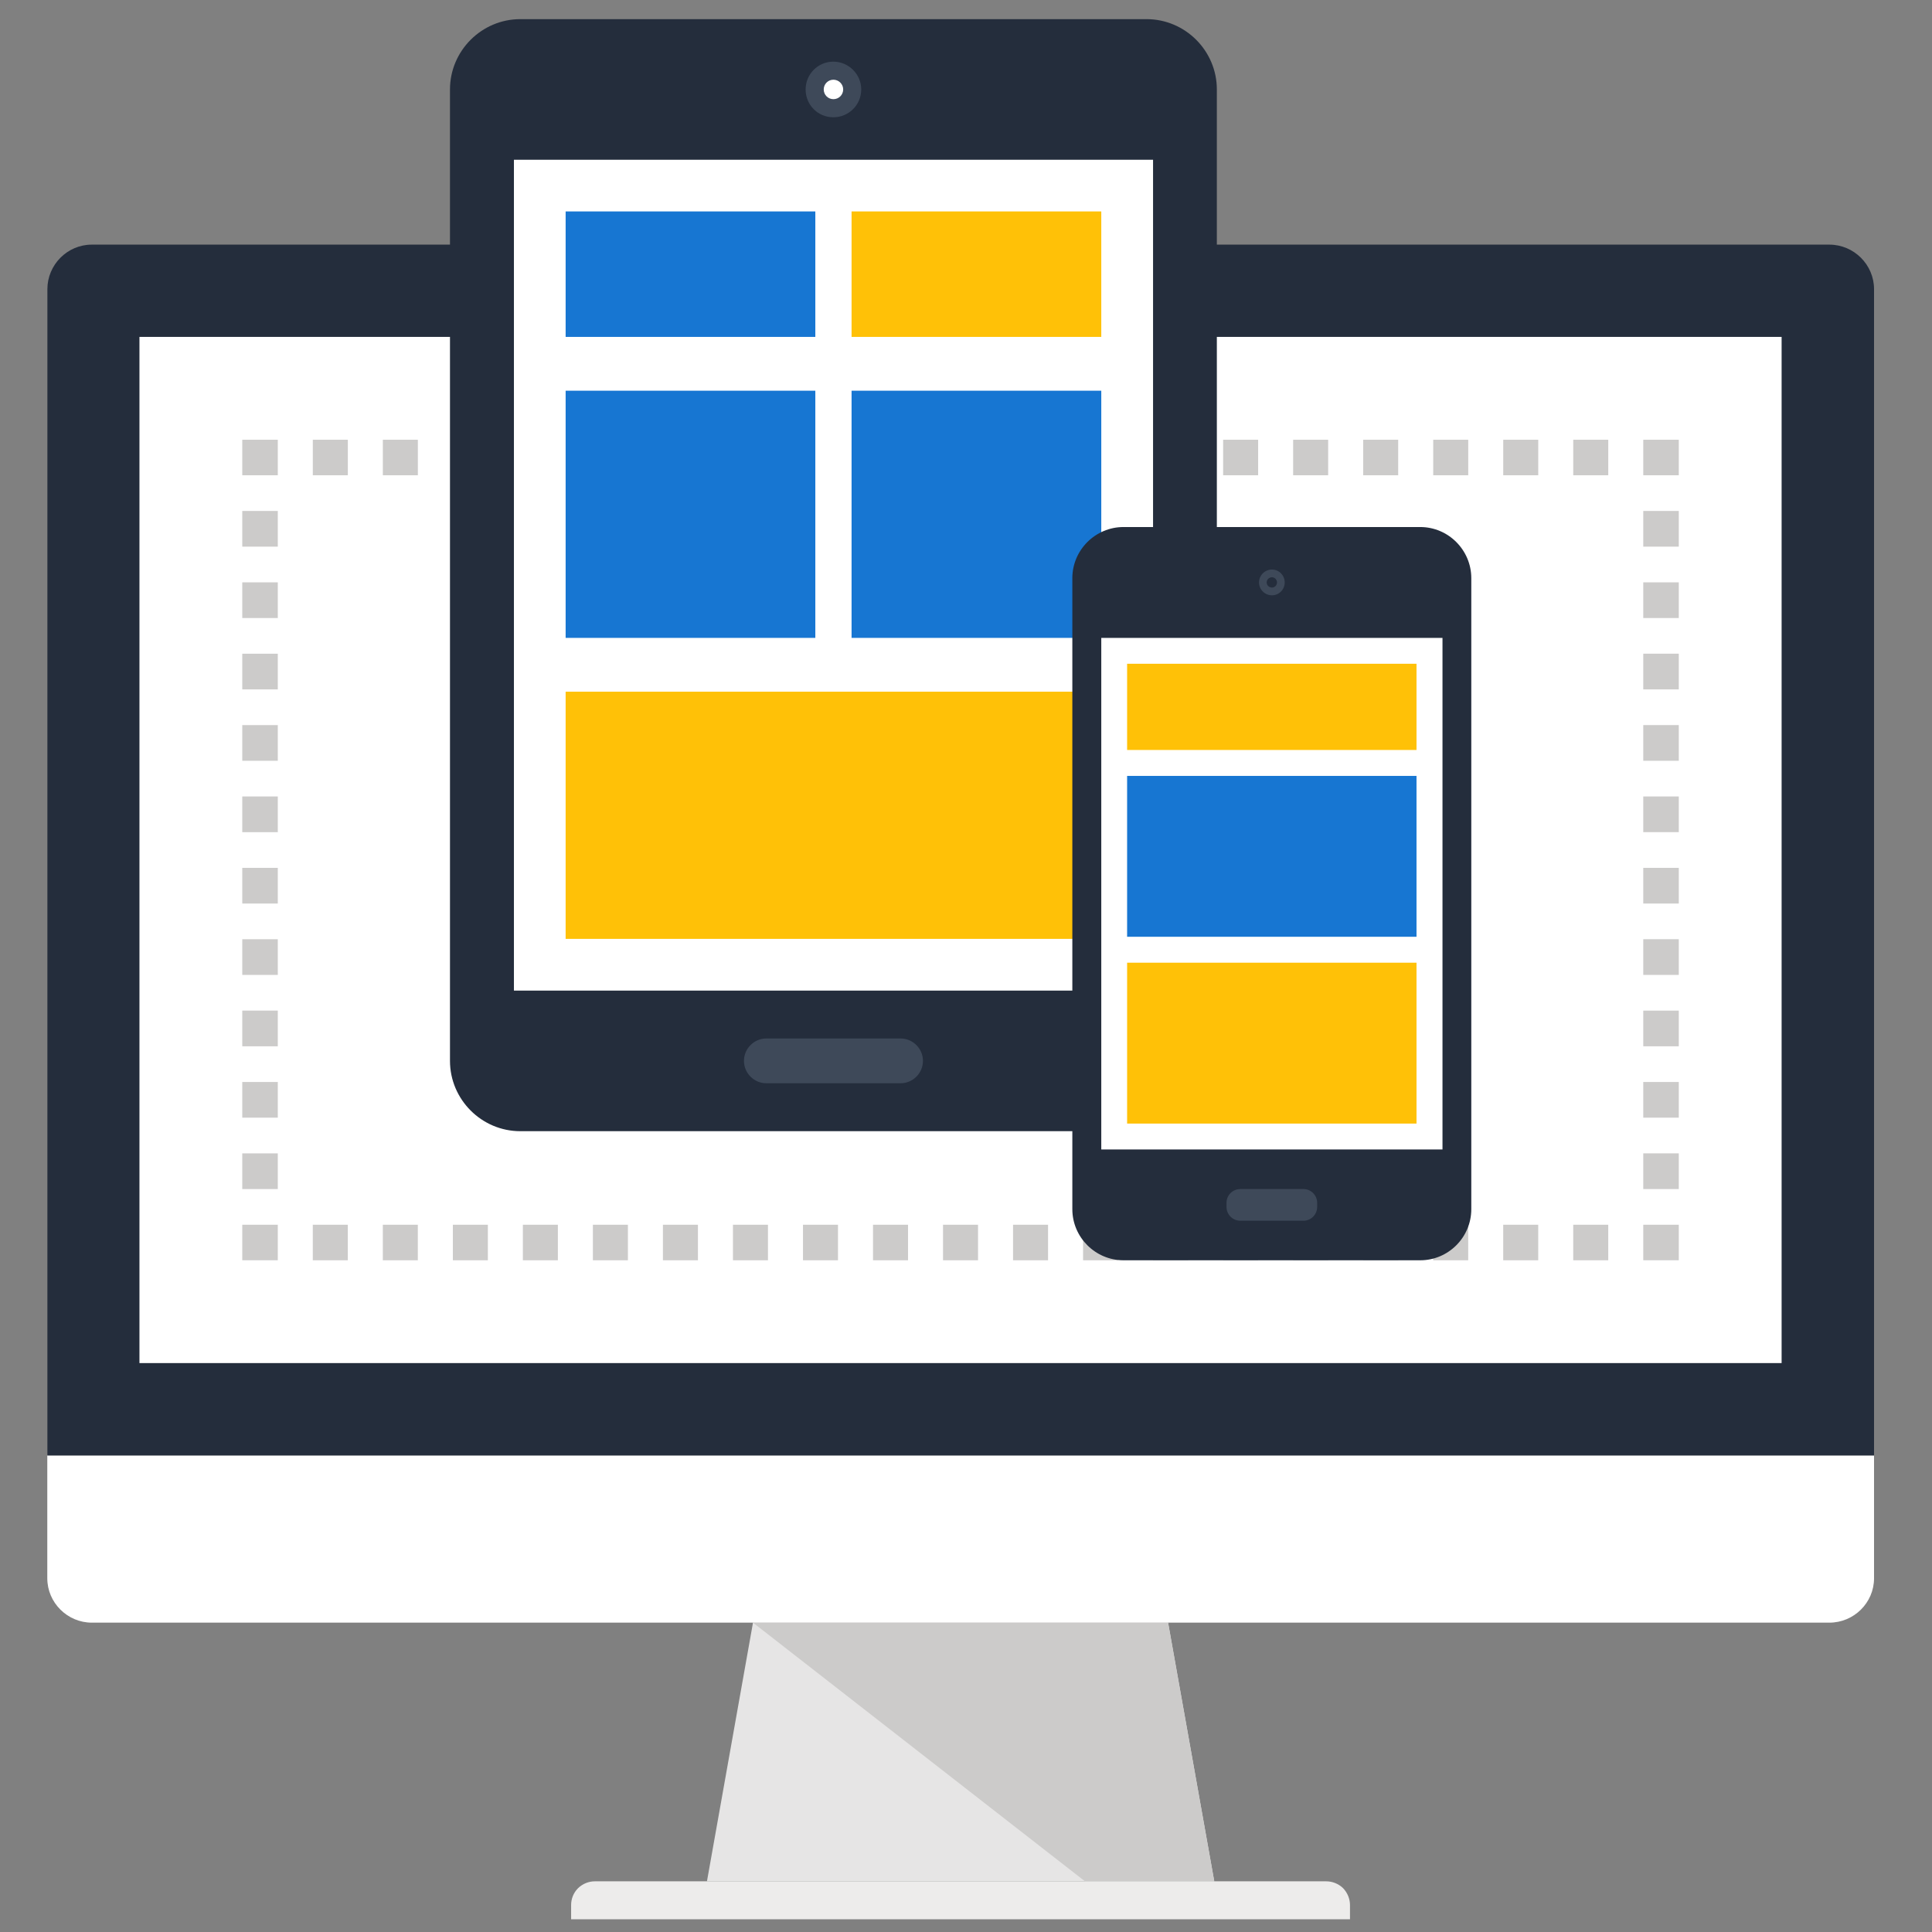 <?xml version="1.0" encoding="iso-8859-1"?>
<!-- Generator: Adobe Illustrator 16.0.0, SVG Export Plug-In . SVG Version: 6.00 Build 0)  -->
<!DOCTYPE svg PUBLIC "-//W3C//DTD SVG 1.1//EN" "http://www.w3.org/Graphics/SVG/1.1/DTD/svg11.dtd">
<svg version="1.1" id="Calque_1" xmlns="http://www.w3.org/2000/svg" xmlns:xlink="http://www.w3.org/1999/xlink" x="0px" y="0px"
	 width="100px" height="100px" viewBox="0 0 100 100" style="enable-background:new 0 0 100 100;" xml:space="preserve">
<rect x="0" y="0" width="100" height="100" fill="#808080" stroke="none"/>
<g>
	<g>
		<g>
			<polygon style="fill:#E6E5E5;" points="62.85,97.376 36.592,97.376 38.975,83.988 60.46,83.988 			"/>
			<polygon style="fill:#CCCBCA;" points="62.85,97.376 60.46,83.988 38.975,83.988 56.158,97.376 			"/>
			<path style="fill:#EDECEB;" d="M69.874,99.342H29.561v-0.737c0-0.312,0.115-0.627,0.358-0.871
				c0.243-0.237,0.561-0.357,0.867-0.357h37.86c0.31,0,0.633,0.12,0.875,0.357c0.232,0.244,0.354,0.559,0.354,0.871V99.342z"/>
		</g>
		<path style="fill:#FFFFFF;" d="M97,75.333v6.358c0,1.265-1.041,2.297-2.312,2.297H4.751c-1.259,0-2.303-1.032-2.303-2.297v-6.358
			H97z"/>
		<path style="fill:#242D3C;" d="M97,75.333V14.965c0-1.26-1.039-2.303-2.313-2.303H4.748c-1.262,0-2.295,1.043-2.295,2.303v60.368
			H97z"/>
		<rect x="7.218" y="17.438" style="fill:#FFFFFF;" width="84.998" height="53.115"/>
		<g>
			<rect x="12.54" y="63.392" style="fill:#CCCBCA;" width="1.839" height="1.839"/>
			<path style="fill:#CCCBCA;" d="M14.379,61.545H12.54v-1.847h1.839V61.545z M14.379,57.85H12.54v-1.847h1.839V57.85z
				 M14.379,54.156H12.54v-1.848h1.839V54.156z M14.379,50.461H12.54v-1.847h1.839V50.461z M14.379,46.767H12.54v-1.847h1.839
				V46.767z M14.379,43.073H12.54v-1.848h1.839V43.073z M14.379,39.378H12.54v-1.847h1.839V39.378z M14.379,35.683H12.54v-1.847
				h1.839V35.683z M14.379,31.989H12.54v-1.847h1.839V31.989z M14.379,28.294H12.54v-1.847h1.839V28.294z"/>
			<rect x="12.54" y="22.761" style="fill:#CCCBCA;" width="1.839" height="1.839"/>
			<path style="fill:#CCCBCA;" d="M83.243,24.6h-1.812v-1.839h1.812V24.6z M79.619,24.6h-1.812v-1.839h1.812V24.6z M75.995,24.6
				h-1.812v-1.839h1.812V24.6z M72.37,24.6h-1.812v-1.839h1.812V24.6z M68.745,24.6h-1.812v-1.839h1.812V24.6z M65.121,24.6h-1.812
				v-1.839h1.812V24.6z M61.496,24.6h-1.812v-1.839h1.812V24.6z M57.873,24.6H56.06v-1.839h1.812V24.6z M54.248,24.6h-1.812v-1.839
				h1.812V24.6z M50.624,24.6h-1.812v-1.839h1.812V24.6z M46.999,24.6h-1.812v-1.839h1.812V24.6z M43.374,24.6h-1.812v-1.839h1.812
				V24.6z M39.75,24.6h-1.812v-1.839h1.812V24.6z M36.125,24.6h-1.812v-1.839h1.812V24.6z M32.501,24.6h-1.812v-1.839h1.812V24.6z
				 M28.876,24.6h-1.812v-1.839h1.812V24.6z M25.252,24.6H23.44v-1.839h1.812V24.6z M21.628,24.6h-1.812v-1.839h1.812V24.6z
				 M18.004,24.6h-1.813v-1.839h1.813V24.6z"/>
			<rect x="85.055" y="22.761" style="fill:#CCCBCA;" width="1.839" height="1.839"/>
			<path style="fill:#CCCBCA;" d="M86.894,61.545h-1.839v-1.848h1.839V61.545z M86.894,57.85h-1.839v-1.847h1.839V57.85z
				 M86.894,54.156h-1.839v-1.847h1.839V54.156z M86.894,50.461h-1.839v-1.848h1.839V50.461z M86.894,46.767h-1.839v-1.847h1.839
				V46.767z M86.894,43.072h-1.839v-1.847h1.839V43.072z M86.894,39.378h-1.839V37.53h1.839V39.378z M86.894,35.683h-1.839v-1.848
				h1.839V35.683z M86.894,31.989h-1.839v-1.847h1.839V31.989z M86.894,28.294h-1.839v-1.847h1.839V28.294z"/>
			<rect x="85.055" y="63.392" style="fill:#CCCBCA;" width="1.839" height="1.839"/>
			<path style="fill:#CCCBCA;" d="M83.243,65.231H81.43v-1.839h1.812V65.231z M79.618,65.231h-1.812v-1.839h1.812V65.231z
				 M75.994,65.231h-1.812v-1.839h1.812V65.231z M72.37,65.231h-1.812v-1.839h1.812V65.231z M68.745,65.231h-1.812v-1.839h1.812
				V65.231z M65.121,65.231h-1.812v-1.839h1.812V65.231z M61.496,65.231h-1.812v-1.839h1.812V65.231z M57.872,65.231H56.06v-1.839
				h1.812V65.231z M54.247,65.231h-1.812v-1.839h1.812V65.231z M50.623,65.231h-1.812v-1.839h1.812V65.231z M46.999,65.231h-1.812
				v-1.839h1.812V65.231z M43.374,65.231h-1.812v-1.839h1.812V65.231z M39.75,65.231h-1.812v-1.839h1.812V65.231z M36.125,65.231
				h-1.812v-1.839h1.812V65.231z M32.5,65.231h-1.812v-1.839H32.5V65.231z M28.876,65.231h-1.812v-1.839h1.812V65.231z
				 M25.252,65.231h-1.812v-1.839h1.812V65.231z M21.627,65.231h-1.812v-1.839h1.812V65.231z M18.003,65.231H16.19v-1.839h1.813
				V65.231z"/>
		</g>
	</g>
	<g>
		<g>
			<path style="fill:#242D3C;" d="M62.983,54.911c0,2.002-1.637,3.639-3.638,3.639H26.93c-1.999,0-3.639-1.637-3.639-3.639V4.63
				c0-2.002,1.64-3.639,3.639-3.639h32.416c2.001,0,3.638,1.637,3.638,3.639V54.911z"/>
			<path style="fill:#3E4959;" d="M43.133,6.07c-0.799,0-1.434-0.638-1.434-1.441c0-0.786,0.634-1.438,1.434-1.438
				c0.793,0,1.445,0.652,1.445,1.438C44.579,5.432,43.927,6.07,43.133,6.07z"/>
			<path style="fill:#FFFFFF;" d="M43.137,5.133c-0.278,0-0.501-0.223-0.501-0.504c0-0.275,0.223-0.503,0.501-0.503
				c0.279,0,0.506,0.228,0.506,0.503C43.643,4.911,43.416,5.133,43.137,5.133z"/>
			<rect x="26.601" y="8.269" style="fill:#FFFFFF;" width="33.081" height="43.004"/>
			<path style="fill:#3E4959;" d="M47.772,54.911c0-0.636-0.522-1.159-1.157-1.159h-6.95c-0.635,0-1.158,0.523-1.158,1.159l0,0
				c0,0.635,0.523,1.158,1.158,1.158h6.95C47.25,56.069,47.772,55.546,47.772,54.911L47.772,54.911z"/>
		</g>
		<g>
			<rect x="29.277" y="10.944" style="fill:#1776D2;" width="12.924" height="6.494"/>
			<rect x="44.077" y="10.944" style="fill:#FFC107;" width="12.925" height="6.494"/>
			<rect x="29.277" y="20.223" style="fill:#1776D2;" width="12.924" height="12.794"/>
			<rect x="44.077" y="20.223" style="fill:#1776D2;" width="12.925" height="12.794"/>
			<rect x="29.277" y="35.802" style="fill:#FFC107;" width="27.725" height="12.794"/>
		</g>
	</g>
	<g>
		<g>
			<path style="fill:#242D3C;" d="M73.512,27.279H58.15c-1.453,0-2.646,1.19-2.646,2.646v32.662c0,1.455,1.193,2.645,2.646,2.645
				h15.362c1.454,0,2.642-1.19,2.642-2.645V29.925C76.153,28.469,74.965,27.279,73.512,27.279z"/>
			<rect x="57.002" y="33.018" style="fill:#FFFFFF;" width="17.661" height="26.478"/>
			<path style="fill:#3E4959;" d="M64.198,63.184c-0.397,0-0.714-0.322-0.714-0.713v-0.214c0-0.392,0.317-0.712,0.714-0.712h3.272
				c0.388,0,0.706,0.321,0.706,0.712v0.214c0,0.391-0.317,0.713-0.706,0.713H64.198z"/>
			<path style="fill:#3E4959;" d="M66.496,30.147c0,0.367-0.292,0.666-0.659,0.666c-0.369,0-0.67-0.298-0.67-0.666
				c0-0.367,0.301-0.668,0.67-0.668C66.204,29.479,66.496,29.781,66.496,30.147z"/>
			<path style="fill:#242D3C;" d="M66.098,30.147c0,0.145-0.118,0.264-0.261,0.264c-0.153,0-0.274-0.119-0.274-0.264
				c0-0.146,0.121-0.268,0.274-0.268C65.979,29.879,66.098,30.001,66.098,30.147z"/>
		</g>
		<g>
			<rect x="58.339" y="34.356" style="fill:#FFC107;" width="14.979" height="4.463"/>
			<rect x="58.339" y="40.161" style="fill:#1776D2;" width="14.979" height="8.326"/>
			<rect x="58.339" y="49.829" style="fill:#FFC107;" width="14.979" height="8.327"/>
		</g>
	</g>
</g>
</svg>
